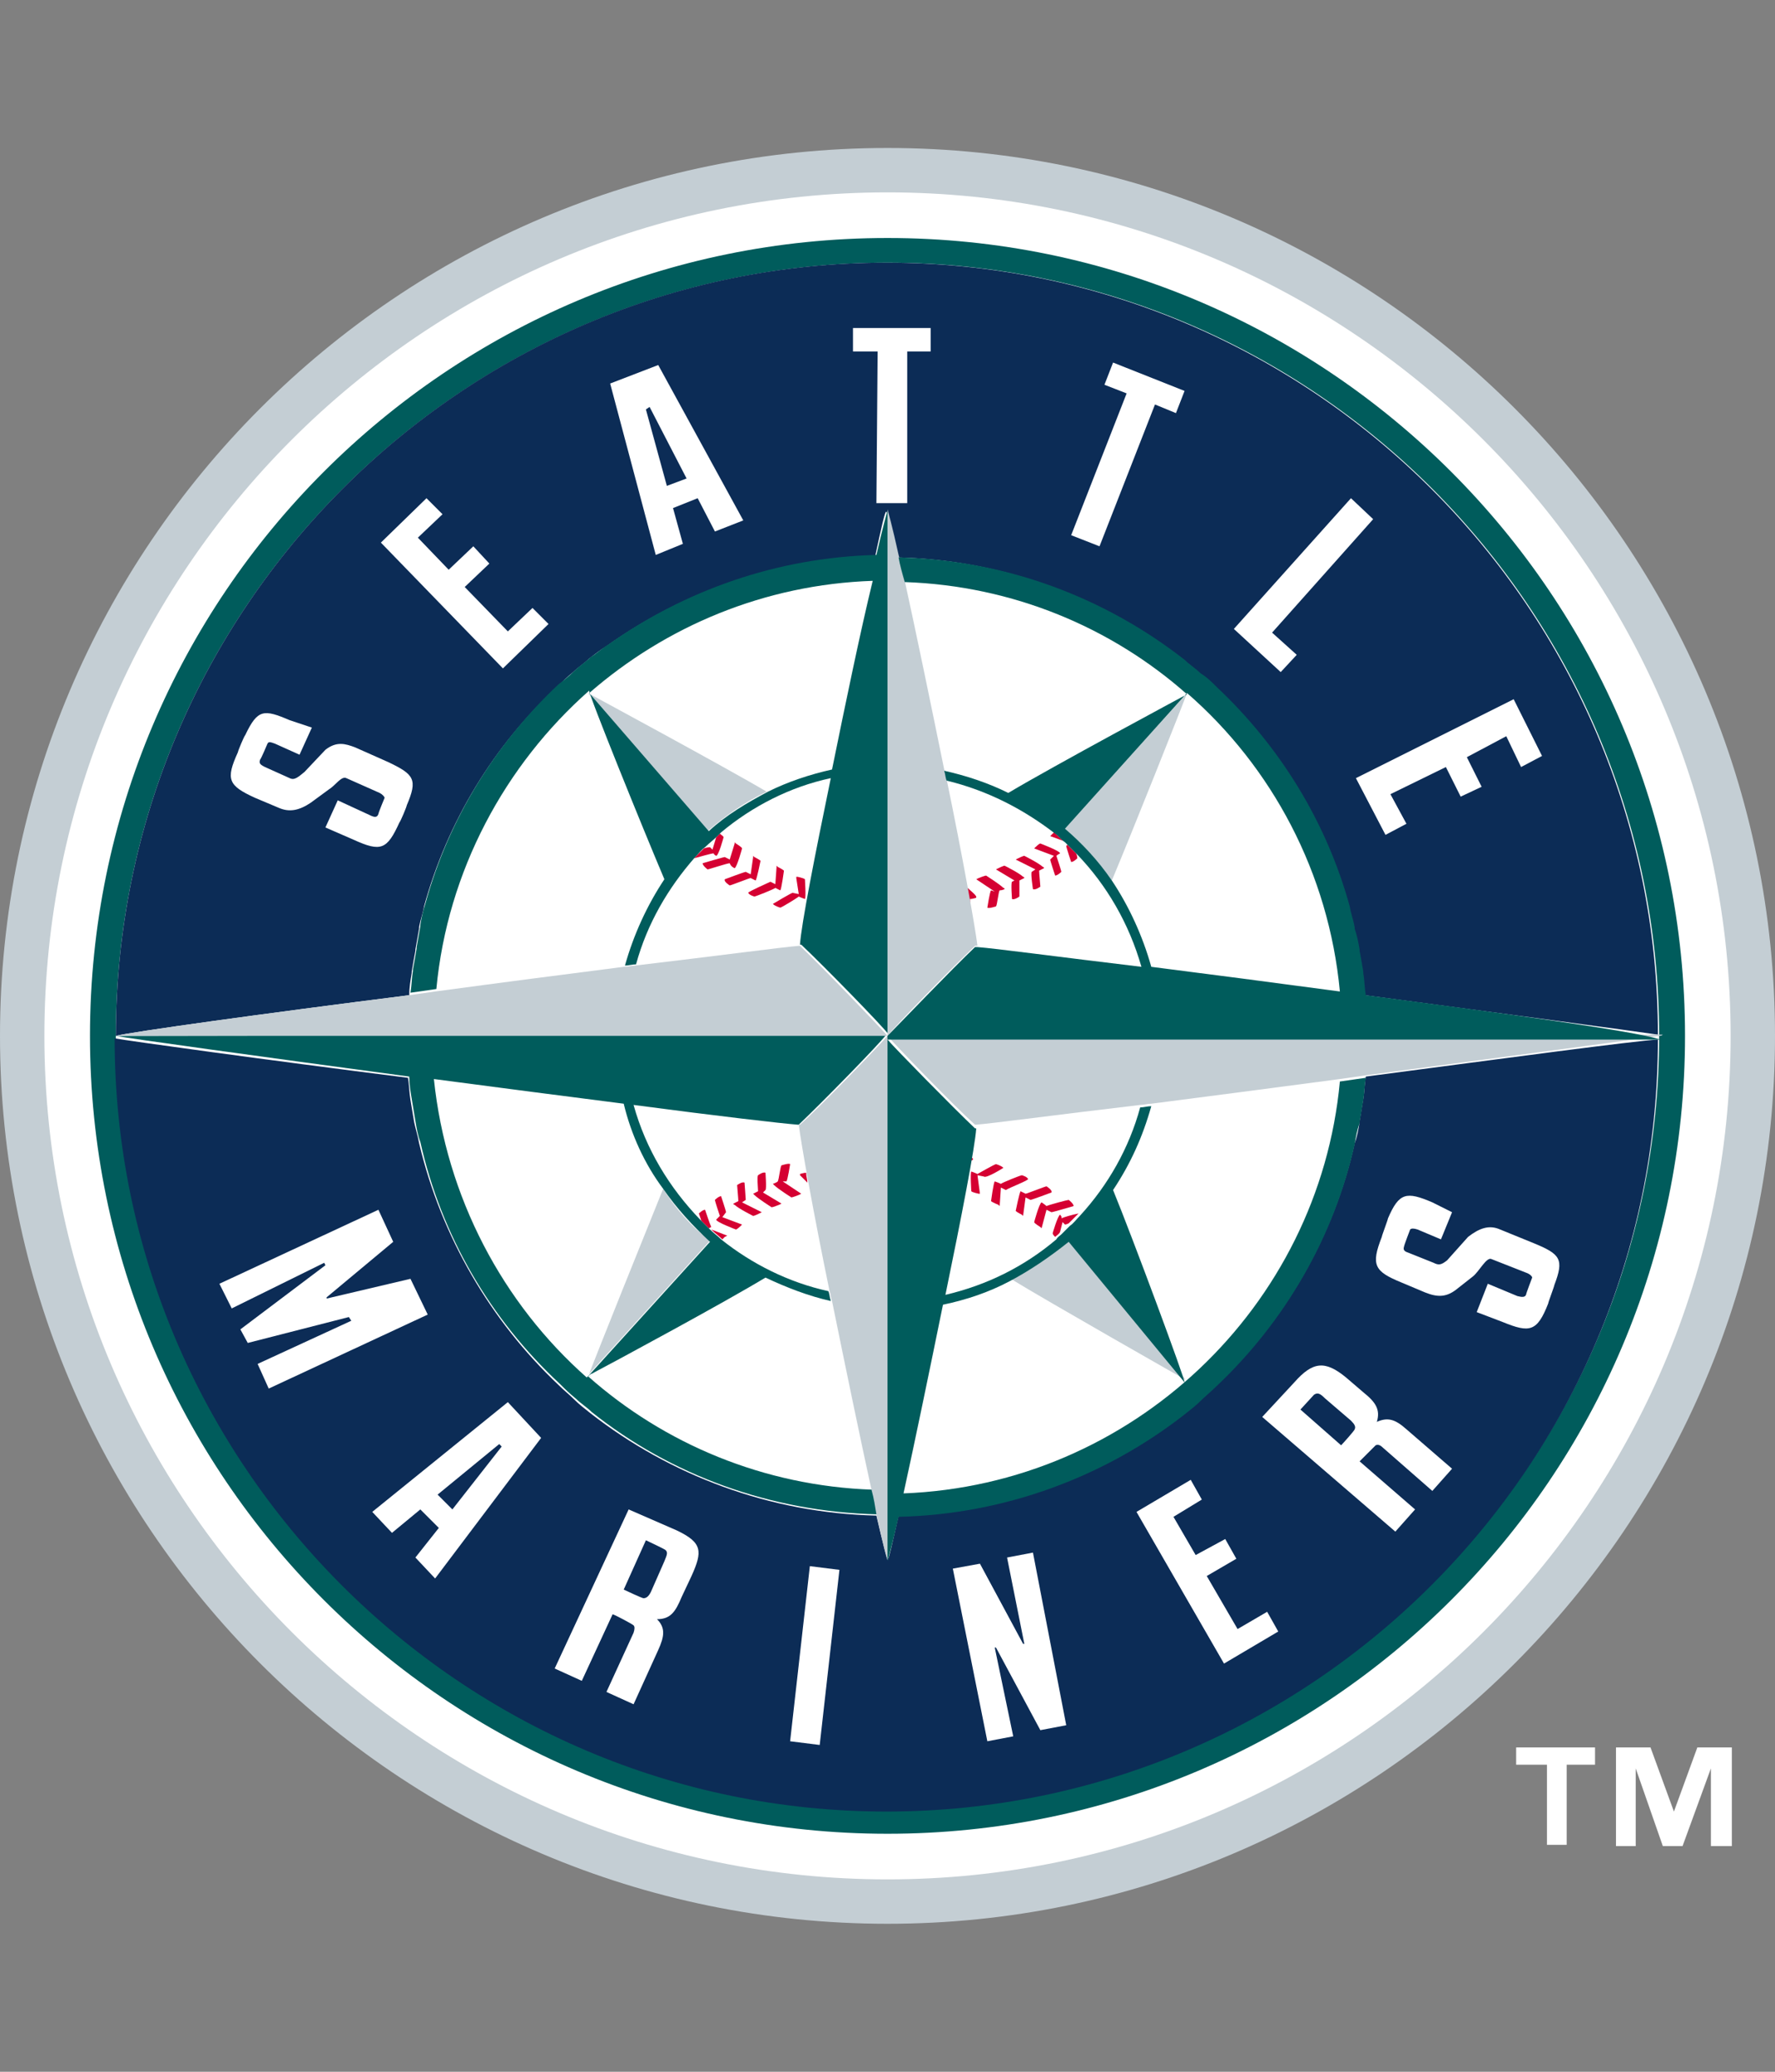 <?xml version="1.0" encoding="utf-8"?>
<!-- Generator: Adobe Illustrator 18.0.0, SVG Export Plug-In . SVG Version: 6.00 Build 0)  -->
<!DOCTYPE svg PUBLIC "-//W3C//DTD SVG 1.1//EN" "http://www.w3.org/Graphics/SVG/1.1/DTD/svg11.dtd">
<svg version="1.1" id="SEA" xmlns="http://www.w3.org/2000/svg" xmlns:xlink="http://www.w3.org/1999/xlink" x="0px" y="0px"
	 viewBox="0 0 144 168" enable-background="new 0 0 144 168" xml:space="preserve">
<rect x="0" y="0" width="144" height="168" fill="#808080" stroke="none"/>
<g>
	<defs>
		<rect id="SVGID_1_" x="0" y="12" width="144" height="144"/>
	</defs>
	<clipPath id="SVGID_2_">
		<use xlink:href="#SVGID_1_"  overflow="visible"/>
	</clipPath>
	<path clip-path="url(#SVGID_2_)" fill="#C4CED4" d="M0,84c0,39.7,32.3,72,72,72c39.7,0,72-32.3,72-72c0-39.7-32.3-72-72-72
		C32.3,12,0,44.3,0,84"/>
	<path clip-path="url(#SVGID_2_)" fill="#FFFFFF" d="M3.6,84c0-37.7,30.7-68.4,68.4-68.4c37.7,0,68.4,30.7,68.4,68.4
		c0,37.7-30.7,68.4-68.4,68.4C34.3,152.4,3.6,121.7,3.6,84"/>
	<path clip-path="url(#SVGID_2_)" fill="#005C5C" d="M72,146.7c-34.5,0-62.6-28.1-62.6-62.7c0-34.6,28.1-62.7,62.6-62.7
		c34.5,0,62.6,28.1,62.6,62.7C134.6,118.6,106.5,146.7,72,146.7 M72,19.3c-35.7,0-64.7,29-64.7,64.7s29,64.7,64.7,64.7
		c35.7,0,64.7-29,64.7-64.7S107.7,19.3,72,19.3"/>
	<path clip-path="url(#SVGID_2_)" fill="#C4CED4" d="M62.2,64.2c-3.2-1.9-14.5-8-14.5-8l9.7,11.2C58.9,66.1,60.5,65,62.2,64.2"/>
	<path clip-path="url(#SVGID_2_)" fill="#C4CED4" d="M86.4,67.2c1.4,1.2,2.7,2.7,3.8,4.2c1.6-3.8,5.7-14.1,6.1-15.2L86.4,67.2z"/>
	<path clip-path="url(#SVGID_2_)" fill="#C4CED4" d="M53.8,96.4c-1.5,3.7-5.4,13.4-6,15l9.8-10.8C56.1,99.5,54.8,98,53.8,96.4"/>
	<path clip-path="url(#SVGID_2_)" fill="#C4CED4" d="M47.8,111.7c0,0,0.1-0.1,0.2-0.2C47.9,111.6,47.8,111.6,47.8,111.7
		C47.8,111.7,47.7,111.7,47.8,111.7"/>
	<path clip-path="url(#SVGID_2_)" fill="#C4CED4" d="M82,103.7c3.1,1.9,14.2,8.2,14.2,8.2l-9.4-11.4C85.3,101.7,83.7,102.8,82,103.7
		"/>
	<path clip-path="url(#SVGID_2_)" fill="#D50032" d="M58.1,69.4c0.2,0,0.6-1.5,0.6-1.5c0-0.1-0.2-0.2-0.3-0.3
		c-0.1,0.1-0.2,0.2-0.3,0.3l-0.3,1l-0.2-0.2c0,0-0.2,0-0.5,0.1c-0.3,0.3-0.5,0.5-0.8,0.8c0.4-0.1,1.4-0.4,1.6-0.4
		C57.9,69.3,58.1,69.4,58.1,69.4"/>
	<path clip-path="url(#SVGID_2_)" fill="#D50032" d="M59.6,70.4c0.2-0.1,0.6-1.6,0.6-1.6c0-0.1-0.5-0.4-0.5-0.4l-0.1-0.1l0,0.1
		l-0.4,1.3l-0.4-0.2c-0.1,0-1.8,0.5-1.8,0.5c0,0.2,0.4,0.5,0.4,0.5c0.1,0,1.6-0.5,1.8-0.5C59.3,70.3,59.6,70.4,59.6,70.4"/>
	<path clip-path="url(#SVGID_2_)" fill="#D50032" d="M59.2,71.8c0.1,0,1.6-0.6,1.7-0.6c0.2,0.1,0.4,0.2,0.4,0.2
		c0.1-0.1,0.4-1.6,0.4-1.6c-0.1-0.1-0.5-0.3-0.5-0.3l-0.1-0.1l0,0.1l-0.2,1.4l-0.4-0.2c-0.1,0-1.7,0.6-1.7,0.6
		C58.7,71.5,59.2,71.8,59.2,71.8"/>
	<path clip-path="url(#SVGID_2_)" fill="#D50032" d="M60.7,72.4L60.7,72.4c0.1,0.2,0.5,0.3,0.5,0.3c0.1,0,1.6-0.6,1.7-0.7
		c0.2,0.1,0.4,0.2,0.4,0.2c0.1-0.1,0.3-1.6,0.3-1.6c-0.1-0.1-0.5-0.3-0.5-0.3l-0.1-0.1l0,0.1l-0.1,1.4l-0.4-0.2
		C62.3,71.6,60.7,72.3,60.7,72.4C60.7,72.4,60.7,72.4,60.7,72.4"/>
	<path clip-path="url(#SVGID_2_)" fill="#D50032" d="M62.7,73.3C62.7,73.3,62.7,73.3,62.7,73.3L62.7,73.3c0.2,0.2,0.6,0.3,0.6,0.3
		c0.1,0,1.4-0.8,1.5-0.9c0.2,0.1,0.5,0.2,0.5,0.2c0.1-0.1,0-1.6,0-1.6c-0.1-0.1-0.6-0.2-0.6-0.2l-0.1,0l0,0.1l0.2,1.3l-0.5-0.1
		C64.2,72.4,62.7,73.3,62.7,73.3"/>
	<polygon clip-path="url(#SVGID_2_)" fill="#D50032" points="69.9,73.6 69.9,73.6 69.9,73.6 	"/>
	<polygon clip-path="url(#SVGID_2_)" fill="#D50032" points="72.1,73.7 72.1,73.7 72.1,73.7 	"/>
	<path clip-path="url(#SVGID_2_)" fill="#D50032" d="M78.7,73.2c0-0.1,0-0.2,0-0.3c0.2,0,0.5-0.1,0.5-0.1c0,0,0-0.1,0-0.1l0,0l0,0
		c-0.1-0.2-0.5-0.5-0.7-0.7C78.5,72.4,78.6,72.8,78.7,73.2"/>
	<path clip-path="url(#SVGID_2_)" fill="#D50032" d="M80.4,72.2c-0.1,0.1-0.3,1.4-0.3,1.4c0.1,0.1,0.7-0.1,0.7-0.1
		c0.1-0.1,0.2-1.2,0.3-1.3c0.2,0,0.4-0.1,0.4-0.1c0,0,0-0.1-0.1-0.1l0,0l0,0c-0.3-0.3-1.4-1-1.4-1c-0.1,0-0.6,0.2-0.6,0.2l-0.2,0.1
		l1.5,1L80.4,72.2z"/>
	<path clip-path="url(#SVGID_2_)" fill="#D50032" d="M82.1,71.5c-0.1,0.1,0,1.4,0,1.4c0.2,0.1,0.6-0.2,0.6-0.2c0-0.1,0-1.1,0-1.3
		c0.2-0.1,0.4-0.2,0.4-0.2c0,0,0-0.1-0.1-0.1l0,0l0,0c-0.3-0.3-1.5-0.9-1.5-0.9c-0.1,0-0.5,0.2-0.5,0.2l-0.2,0.1l1.5,0.9L82.1,71.5z
		"/>
	<path clip-path="url(#SVGID_2_)" fill="#D50032" d="M83.7,70.7c-0.1,0.1,0.1,1.4,0.1,1.4c0.2,0.1,0.6-0.2,0.6-0.2
		c0-0.1-0.1-1.1-0.1-1.3c0.2-0.1,0.4-0.2,0.4-0.2c0,0,0-0.1-0.1-0.1l0,0l0,0c-0.3-0.3-1.5-0.9-1.5-0.9c-0.1,0-0.5,0.2-0.5,0.2
		l-0.2,0.1l1.6,0.8L83.7,70.7z"/>
	<path clip-path="url(#SVGID_2_)" fill="#D50032" d="M85.2,69.7c0,0.1,0.4,1.3,0.4,1.3c0.2,0,0.5-0.3,0.5-0.3c0-0.1-0.3-1-0.4-1.3
		c0.1-0.1,0.3-0.2,0.3-0.2c0-0.2-1.6-0.8-1.6-0.8c-0.1,0-0.4,0.3-0.4,0.3l-0.1,0.1l1.6,0.6L85.2,69.7z M85.7,70.9L85.7,70.9
		L85.7,70.9L85.7,70.9z"/>
	<path clip-path="url(#SVGID_2_)" fill="#D50032" d="M86.9,69.9c0.2,0,0.5-0.3,0.5-0.3c0,0,0-0.2-0.1-0.4c-0.2-0.2-0.5-0.5-0.7-0.7
		l-0.1,0.1C86.5,68.7,86.9,69.9,86.9,69.9"/>
	<path clip-path="url(#SVGID_2_)" fill="#D50032" d="M85.2,67.8l1.1,0.4c-0.3-0.2-0.5-0.5-0.8-0.7c-0.1,0.1-0.2,0.2-0.2,0.2
		L85.2,67.8z"/>
	<path clip-path="url(#SVGID_2_)" fill="#D50032" d="M86,98.5c-0.2,0.1-0.6,1.5-0.6,1.5c0,0.1,0.1,0.2,0.2,0.3
		c0.1-0.1,0.3-0.2,0.4-0.4l0.2-0.8l0.2,0.2c0,0,0.1,0,0.3-0.1c0.3-0.3,0.5-0.5,0.8-0.8c-0.5,0.1-1.2,0.3-1.4,0.4
		C86.2,98.7,86,98.5,86,98.5"/>
	<path clip-path="url(#SVGID_2_)" fill="#D50032" d="M86.7,97.3c-0.1,0-1.6,0.4-1.8,0.5c-0.1-0.1-0.4-0.3-0.4-0.3
		c-0.2,0.1-0.6,1.6-0.6,1.6c0,0.1,0.5,0.4,0.5,0.4l0.1,0.1l0.4-1.5l0.4,0.2c0.1,0,1.8-0.5,1.8-0.5C87.1,97.6,86.7,97.3,86.7,97.3"/>
	<path clip-path="url(#SVGID_2_)" fill="#D50032" d="M84.9,96.2c-0.1,0-1.6,0.6-1.7,0.6c-0.2-0.1-0.4-0.2-0.4-0.2
		c-0.1,0.1-0.4,1.6-0.4,1.6c0.1,0.1,0.5,0.3,0.5,0.3l0.1,0.1l0.2-1.5l0.4,0.2c0.1,0,1.7-0.6,1.7-0.6C85.4,96.5,84.9,96.2,84.9,96.2"
		/>
	<path clip-path="url(#SVGID_2_)" fill="#D50032" d="M83.4,95.6L83.4,95.6L83.4,95.6c-0.1-0.2-0.5-0.3-0.5-0.3
		c-0.1,0-1.6,0.6-1.7,0.7c-0.2-0.1-0.5-0.2-0.5-0.2c-0.1,0.1-0.3,1.6-0.3,1.6c0.1,0.1,0.6,0.3,0.6,0.3l0.1,0.1l0.1-1.5l0.4,0.2
		C81.9,96.3,83.5,95.7,83.4,95.6C83.5,95.6,83.4,95.6,83.4,95.6"/>
	<path clip-path="url(#SVGID_2_)" fill="#D50032" d="M81.4,94.7C81.4,94.7,81.4,94.7,81.4,94.7L81.4,94.7L81.4,94.7
		c-0.2-0.2-0.6-0.3-0.6-0.3c-0.1,0-1.5,0.8-1.5,0.8c-0.2-0.1-0.5-0.2-0.5-0.2c-0.1,0.1,0,1.6,0,1.6c0.1,0.1,0.6,0.2,0.6,0.2l0.1,0
		l-0.2-1.5l0.5,0.1C80,95.6,81.4,94.7,81.4,94.7"/>
	<path clip-path="url(#SVGID_2_)" fill="#D50032" d="M78.9,93.9L78.9,93.9C78.9,93.9,78.9,93.9,78.9,93.9c-0.1,0-0.1,0.1-0.1,0.2
		C78.9,94.1,79,94,78.9,93.9C79,94,78.9,94,78.9,93.9L78.9,93.9z"/>
	<path clip-path="url(#SVGID_2_)" fill="#D50032" d="M63.8,95.8c0.1-0.1,0.3-1.4,0.3-1.4c-0.1-0.1-0.7,0.1-0.7,0.1
		c-0.1,0.1-0.2,1.1-0.3,1.3C63,95.9,62.7,96,62.7,96c0,0,0.1,0.1,0.1,0.1c0.3,0.3,1.4,1,1.4,1c0.1,0,0.6-0.2,0.6-0.2l0.2-0.1l-1.5-1
		L63.8,95.8z"/>
	<path clip-path="url(#SVGID_2_)" fill="#D50032" d="M62.1,96.5c0.1-0.1,0-1.4,0-1.4c-0.2-0.1-0.6,0.2-0.6,0.2c-0.1,0.1,0,1.1,0,1.3
		c-0.2,0.1-0.4,0.2-0.4,0.2c0,0,0.1,0.1,0.1,0.1c0.3,0.3,1.4,1,1.4,1c0.1,0,0.6-0.2,0.6-0.2l0.2-0.1l-1.5-0.9L62.1,96.5z"/>
	<path clip-path="url(#SVGID_2_)" fill="#D50032" d="M60.5,97.3c0-0.1-0.1-1.4-0.1-1.4c-0.2-0.1-0.6,0.2-0.6,0.2
		c0,0.1,0.1,1.1,0.1,1.3c-0.2,0.1-0.4,0.2-0.4,0.2c0,0,0,0.1,0.1,0.1l0,0l0,0c0.3,0.3,1.5,0.9,1.5,0.9c0.1,0,0.5-0.2,0.5-0.2
		l0.2-0.1l-1.6-0.8L60.5,97.3z"/>
	<path clip-path="url(#SVGID_2_)" fill="#D50032" d="M58.9,98.3c0-0.1-0.4-1.3-0.4-1.3c-0.2,0-0.5,0.3-0.5,0.3c0,0.1,0.3,1,0.4,1.3
		c-0.1,0.1-0.3,0.3-0.3,0.3c0,0.2,1.6,0.8,1.6,0.8c0.1,0,0.4-0.3,0.4-0.3l0.1-0.1l-1.6-0.6L58.9,98.3z"/>
	<path clip-path="url(#SVGID_2_)" fill="#D50032" d="M57.2,98.1c-0.2,0-0.5,0.3-0.5,0.3c0,0,0.1,0.3,0.2,0.6
		c0.2,0.2,0.4,0.4,0.6,0.6l0.2-0.1C57.6,99.3,57.2,98.1,57.2,98.1"/>
	<path clip-path="url(#SVGID_2_)" fill="#D50032" d="M59,100.2l-1.3-0.5c0.3,0.3,0.6,0.5,0.9,0.8c0.1-0.1,0.2-0.2,0.2-0.2L59,100.2z
		"/>
	<path clip-path="url(#SVGID_2_)" fill="#D50032" d="M65.4,95.1c-0.2,0-0.5,0.1-0.5,0.1c0,0,0,0.1,0,0.1l0,0l0,0
		c0.1,0.1,0.4,0.4,0.6,0.6C65.5,95.6,65.4,95.4,65.4,95.1"/>
	<path clip-path="url(#SVGID_2_)" fill="#C4CED4" d="M135,84c0,0-0.1,0-0.1,0C134.9,84,134.9,84,135,84C134.9,84,135,84,135,84"/>
	<path clip-path="url(#SVGID_2_)" fill="#0C2C56" d="M110.8,87.3c-0.1,0.6-0.1,1.2-0.2,1.8c0,0,0,0,0,0c-0.1,0.6-0.2,1.2-0.3,1.8
		c0,0,0,0,0,0.1c-0.1,0.6-0.2,1.2-0.4,1.7c0,0,0,0,0,0c-1.7,7.6-5.7,14.4-11.2,19.6c0,0,0,0,0,0c-0.4,0.4-0.8,0.8-1.3,1.2
		c0,0,0,0,0,0c-0.4,0.4-0.9,0.7-1.3,1.1c0,0,0,0,0,0c-6.4,5.1-14.5,8.1-23.2,8.3c-0.5,2.2-0.8,3.6-0.9,3.6c0,0-0.4-1.4-0.9-3.6
		c-8.7-0.2-16.8-3.3-23.2-8.3c0,0,0,0,0,0c-0.5-0.4-0.9-0.7-1.3-1.1c0,0,0,0,0,0c-0.4-0.4-0.9-0.8-1.3-1.2
		c-5.5-5.2-9.5-12-11.3-19.6c0,0,0,0,0,0c-0.1-0.6-0.3-1.2-0.4-1.7c0,0,0,0,0,0c-0.1-0.6-0.2-1.2-0.3-1.8c0,0,0,0,0,0
		c-0.1-0.6-0.1-1.2-0.2-1.8v0c-11.9-1.5-22.7-3-23.8-3.2c0,34.5,28.1,62.7,62.6,62.7c34.5,0,62.6-28.1,62.6-62.6
		C132.6,84.4,122.2,85.8,110.8,87.3"/>
	<path clip-path="url(#SVGID_2_)" fill="#0C2C56" d="M33.2,80.7c0-0.6,0.1-1.2,0.2-1.8c0,0,0,0,0-0.1c0.1-0.6,0.2-1.2,0.3-1.7
		c0,0,0-0.1,0-0.1c0.1-0.6,0.2-1.1,0.3-1.7c0,0,0,0,0-0.1c0.1-0.6,0.3-1.1,0.4-1.7c0,0,0,0,0,0c1.9-6.9,5.7-13.1,10.8-17.8
		c0,0,0,0,0,0c0.4-0.4,0.8-0.8,1.3-1.2c0,0,0,0,0,0c0.4-0.4,0.9-0.7,1.3-1.1c0,0,0,0,0,0c0.4-0.3,0.9-0.7,1.4-1c0,0,0,0,0,0
		c6.2-4.4,13.7-7.1,21.8-7.3h0c0.5-2.3,0.8-3.7,0.9-3.6c0.1,0,0.4,1.4,0.9,3.7c8.7,0.2,16.7,3.3,23.2,8.3c0,0,0,0,0,0
		c0.5,0.4,0.9,0.7,1.3,1.1c0,0,0,0,0,0c0.4,0.4,0.9,0.8,1.3,1.1c0,0,0,0,0,0c5.1,4.8,8.9,10.9,10.8,17.8c0,0,0,0,0,0
		c0.2,0.6,0.3,1.1,0.4,1.7c0,0,0,0,0,0.1c0.1,0.6,0.2,1.1,0.4,1.7c0,0,0,0.1,0,0.1c0.1,0.6,0.2,1.2,0.3,1.7c0,0,0,0,0,0.1
		c0.1,0.6,0.1,1.2,0.2,1.8v0c11.3,1.5,21.8,2.9,23.8,3.2c0-34.5-28.1-62.6-62.6-62.6C37.5,21.3,9.4,49.4,9.4,84
		C10.5,83.7,21.3,82.2,33.2,80.7"/>
	<polygon clip-path="url(#SVGID_2_)" fill="#FFFFFF" points="96.6,120 97.5,121.6 95.2,123 97,126.1 99.4,124.8 100.3,126.4 
		97.9,127.8 100.4,132.1 102.8,130.7 103.7,132.3 99.3,134.9 92.2,122.6 	"/>
	<path clip-path="url(#SVGID_2_)" fill="#FFFFFF" d="M117.8,98.3l-0.9,2.2l-1.9-0.8c-0.3-0.1-0.5-0.1-0.6,0c0,0-0.5,1.3-0.5,1.4
		c-0.1,0.3,0.1,0.4,0.4,0.5l2,0.8c0.4,0.2,0.6,0.2,1.1-0.2l1.7-1.9c0.9-0.7,1.7-1,2.6-0.6l2.7,1.1c2.2,0.9,2.5,1.3,1.7,3.4
		c0,0.1-0.5,1.4-0.5,1.5c-0.9,2.3-1.5,2.4-3.7,1.5l-2.1-0.8l0.9-2.3l2.4,1c0.4,0.1,0.6,0.1,0.7-0.1c0-0.1,0.5-1.4,0.5-1.4
		c0-0.1-0.2-0.3-0.5-0.4l-2.8-1.1c-0.4-0.2-1,1-1.5,1.4l-1.4,1.1c-0.8,0.6-1.5,0.6-2.5,0.2l-1.9-0.8c-2.2-0.9-2.5-1.4-1.6-3.7
		c0-0.1,0.5-1.4,0.5-1.5c0.9-2.1,1.5-2.2,3.6-1.3L117.8,98.3z"/>
	<polygon clip-path="url(#SVGID_2_)" fill="#FFFFFF" points="68.1,127.3 66.5,141.5 64.1,141.2 65.7,127 	"/>
	<polygon clip-path="url(#SVGID_2_)" fill="#FFFFFF" points="31.9,100.7 26.5,105.2 26.5,105.3 33.3,103.7 34.7,106.6 21.8,112.6 
		20.9,110.6 28.5,107.1 28.3,106.8 20.1,108.9 19.5,107.8 26.4,102.6 26.3,102.4 18.8,106.1 17.8,104.1 30.7,98.1 	"/>
	<path clip-path="url(#SVGID_2_)" fill="#FFFFFF" d="M54.9,124.1c2.1,1,2.1,1.7,1.2,3.7l-0.8,1.7c-0.5,1.2-0.9,1.8-2,1.8
		c0.7,0.7,0.6,1.4,0.1,2.5l-2,4.4l-2.2-1l2.2-4.8c0.1-0.3,0.1-0.5,0-0.6c-0.1-0.1-1.4-0.8-1.7-0.9l-2.5,5.4l-2.2-1l6-12.9
		L54.9,124.1z M50.6,128.9c0.2,0.1,1.5,0.7,1.6,0.7c0.2,0,0.4-0.1,0.6-0.5l1.1-2.5c0.2-0.5,0.3-0.7,0.1-0.9
		c-0.1-0.1-1.4-0.7-1.6-0.8L50.6,128.9z"/>
	<polygon clip-path="url(#SVGID_2_)" fill="#FFFFFF" points="79.5,126.8 83,133.3 83.1,133.3 81.7,126.3 83.8,125.9 86.5,139.9 
		84.4,140.3 80.8,133.6 80.7,133.6 82.2,140.8 80.1,141.2 77.3,127.2 	"/>
	<path clip-path="url(#SVGID_2_)" fill="#FFFFFF" d="M105,112.1c1.5-1.7,2.5-1.8,4.2-0.4l1.4,1.2c1,0.8,1.4,1.4,1.1,2.4
		c0.9-0.4,1.5-0.2,2.4,0.6l3.7,3.2l-1.6,1.8l-4-3.5c-0.2-0.2-0.4-0.3-0.6-0.2c-0.1,0.1-1.1,1.1-1.3,1.3l4.5,3.9l-1.6,1.8l-10.8-9.3
		L105,112.1z M108.8,117.2c0.1-0.1,1.1-1.2,1.1-1.3c0.1-0.2,0-0.4-0.3-0.7l-2.1-1.8c-0.4-0.4-0.6-0.5-0.9-0.3
		c-0.1,0.1-1,1.1-1.1,1.2L108.8,117.2z"/>
	<polygon clip-path="url(#SVGID_2_)" fill="#FFFFFF" points="75.5,26.6 75.5,28.5 73.6,28.5 73.6,40.8 71.1,40.8 71.2,28.5 
		69.2,28.5 69.2,26.6 	"/>
	<path clip-path="url(#SVGID_2_)" fill="#FFFFFF" d="M25.3,59l-1,2.2l-2-0.9c-0.3-0.1-0.5-0.2-0.6,0c0,0-0.5,1.2-0.6,1.3
		c-0.1,0.3,0,0.4,0.4,0.6l2,0.9c0.4,0.2,0.7-0.1,1.2-0.5l1.7-1.8c0.9-0.7,1.6-0.5,2.4-0.2l2.7,1.2c2.1,1,2.4,1.4,1.5,3.5
		c0,0.1-0.5,1.3-0.6,1.4c-1,2.2-1.5,2.4-3.7,1.4l-2.3-1l1-2.2l2.6,1.2c0.4,0.2,0.6,0.2,0.7-0.1c0-0.1,0.5-1.3,0.5-1.3
		c0-0.1-0.2-0.3-0.4-0.4l-2.7-1.2c-0.4-0.2-0.9,0.6-1.4,0.9l-1.5,1.1c-0.9,0.6-1.7,0.8-2.6,0.4l-1.9-0.8c-2.2-1-2.4-1.5-1.4-3.7
		c0-0.1,0.5-1.3,0.6-1.4c1-2.1,1.5-2.1,3.6-1.2L25.3,59z"/>
	<polygon clip-path="url(#SVGID_2_)" fill="#FFFFFF" points="34.6,40.4 35.9,41.7 33.9,43.6 36.4,46.2 38.4,44.3 39.7,45.7 
		37.7,47.6 41.2,51.2 43.2,49.3 44.5,50.6 40.8,54.2 30.9,44 	"/>
	<path clip-path="url(#SVGID_2_)" fill="#FFFFFF" d="M53.4,29.6l6.9,12.6L58,43.1l-1.4-2.7l-2,0.8l0.8,2.9L53.2,45l-3.7-13.9
		L53.4,29.6z M54.1,39.4l1.6-0.6l-3-5.8l-0.3,0.2L54.1,39.4z"/>
	<polygon clip-path="url(#SVGID_2_)" fill="#FFFFFF" points="96.1,31.7 95.4,33.5 93.7,32.8 89.2,44.3 86.9,43.4 91.4,31.9 
		89.6,31.2 90.3,29.4 	"/>
	<polygon clip-path="url(#SVGID_2_)" fill="#FFFFFF" points="111.4,42.1 103.2,51.3 105.2,53.1 103.9,54.5 100.1,51 109.6,40.4 	"/>
	<polygon clip-path="url(#SVGID_2_)" fill="#FFFFFF" points="125.1,61.3 123.4,62.2 122.2,59.7 119,61.4 120.2,63.8 118.5,64.6 
		117.3,62.2 112.8,64.4 114.1,66.8 112.4,67.7 110,63.1 122.8,56.7 	"/>
	<path clip-path="url(#SVGID_2_)" fill="#005C5C" d="M72,41.4c0,0-0.4,1.4-0.9,3.6h0c-8.1,0.2-15.6,2.9-21.8,7.3c0,0,0,0,0,0
		c-0.5,0.3-0.9,0.7-1.4,1c0,0,0,0,0,0c-0.4,0.4-0.9,0.7-1.3,1.1c0,0,0,0,0,0c-0.4,0.4-0.9,0.8-1.3,1.1c0,0,0,0,0,0
		c-5.1,4.8-8.9,10.9-10.8,17.8c0,0,0,0,0,0c-0.2,0.6-0.3,1.1-0.4,1.7c0,0,0,0.1,0,0.1c-0.1,0.6-0.2,1.1-0.3,1.7c0,0,0,0.1,0,0.1
		c-0.1,0.6-0.2,1.2-0.3,1.7c0,0,0,0,0,0.1c-0.1,0.6-0.1,1.2-0.2,1.8c0.7-0.1,1.4-0.2,2.1-0.3c0.9-9.6,5.6-18.2,12.4-24.2
		c-0.1,0.2,4.4,11.3,6.1,15.3c-1.4,2.1-2.5,4.5-3.2,7c0.3,0,0.6-0.1,0.9-0.1c0.9-3.3,2.6-6.2,4.8-8.7c0.3-0.3,0.5-0.6,0.8-0.8
		c0.3-0.3,0.7-0.6,1-0.9c0.1-0.1,0.2-0.2,0.3-0.3c2.5-2.1,5.6-3.7,8.9-4.4c-1.3,6.3-2.4,11.9-2.5,13.5c0,0,0.1,0,0.1,0
		c1.8,1.7,6.6,6.6,7.1,7.3L72,41.4z M67.5,62.4c-1.8,0.4-3.6,1-5.2,1.8c-1.7,0.9-3.4,1.9-4.8,3.2l-9.7-11.2c6.2-5.4,14.2-8.8,23-9.1
		C69.8,51.2,68.6,57,67.5,62.4"/>
	<path clip-path="url(#SVGID_2_)" fill="#005C5C" d="M33.2,87.3c0,0.6,0.1,1.2,0.2,1.8c0,0,0,0,0,0c0.1,0.6,0.2,1.2,0.3,1.8
		c0,0,0,0,0,0c0.1,0.6,0.2,1.2,0.4,1.7c0,0,0,0,0,0c1.7,7.6,5.7,14.4,11.3,19.6h0c0.4,0.4,0.8,0.8,1.3,1.2c0,0,0,0,0,0
		c0.4,0.4,0.9,0.7,1.3,1.1c0,0,0,0,0,0c6.4,5.1,14.5,8.1,23.2,8.3c-0.1-0.6-0.3-1.3-0.4-2c-8.8-0.3-16.9-3.7-23.1-9.2
		c0,0,0.1,0,0.1-0.1c0.1,0,0.1-0.1,0.2-0.1c1.9-1,10.8-5.8,14.1-7.8c1.7,0.8,3.5,1.5,5.3,1.9c-0.1-0.3-0.1-0.6-0.2-0.8
		c-3.2-0.7-6.2-2.2-8.7-4.2c-0.3-0.3-0.6-0.5-0.9-0.8c-0.1-0.1-0.1-0.1-0.2-0.2c-0.2-0.2-0.4-0.4-0.6-0.6c-2.5-2.6-4.4-5.7-5.4-9.3
		c6.8,0.9,12,1.5,13.3,1.6c0,0,0.1,0,0.1,0c1.8-1.7,6.6-6.6,7.1-7.3L9.3,84c0,0,0,0,0.1,0C10.4,84.2,21.3,85.7,33.2,87.3L33.2,87.3z
		 M50.6,89.5c0.6,2.5,1.7,4.9,3.2,6.9c1.1,1.6,2.4,3,3.8,4.3l-9.8,10.8l-0.2,0.2c-6.8-6-11.4-14.6-12.4-24.2
		C40.5,88.2,45.9,88.9,50.6,89.5"/>
	<path clip-path="url(#SVGID_2_)" fill="#C4CED4" d="M72,84L72,84C72,84,72,84,72,84C72,84,72,84,72,84c0.6-0.8,5.3-5.6,7.1-7.3
		c0,0,0.1,0,0.2,0c-0.2-1.6-1.2-7.2-2.5-13.5c-0.1-0.3-0.1-0.6-0.2-0.8c-1.1-5.4-2.3-11.2-3.2-15.3c-0.2-0.7-0.3-1.4-0.5-2.1
		c-0.5-2.3-0.9-3.7-0.9-3.7L72,84c-0.6,0.7-5.3,5.6-7.1,7.2c0,0-0.1,0-0.1,0c0.2,1.6,1.2,7.2,2.5,13.5c0.1,0.3,0.1,0.6,0.2,0.8
		c1.1,5.4,2.3,11.2,3.2,15.3c0.2,0.7,0.3,1.4,0.4,2c0.5,2.2,0.8,3.6,0.9,3.6L72,84z"/>
	<path clip-path="url(#SVGID_2_)" fill="#C4CED4" d="M72,84c-0.6-0.7-5.3-5.6-7.1-7.3c0,0-0.1,0-0.1,0c-1.3,0.1-6.5,0.8-13.3,1.6
		c-0.3,0-0.6,0.1-0.9,0.1c-4.7,0.6-10.1,1.3-15.3,2c-0.7,0.1-1.4,0.2-2.1,0.3c-11.9,1.5-22.7,3-23.8,3.3c-0.1,0-0.1,0-0.1,0L72,84z"
		/>
	<path clip-path="url(#SVGID_2_)" fill="#C4CED4" d="M72,84c0.6,0.7,5.3,5.6,7.1,7.2c0,0,0.1,0,0.1,0c1.3-0.1,6.5-0.8,13.3-1.6
		c0.3,0,0.6-0.1,0.9-0.1c4.7-0.6,10-1.3,15.3-2c0.7-0.1,1.4-0.2,2.1-0.3c11.3-1.5,21.8-2.9,23.8-3.2c0.1,0,0.2,0,0.3-0.1L72,84z"/>
	<path clip-path="url(#SVGID_2_)" fill="#005C5C" d="M110.8,80.7c-0.1-0.6-0.1-1.2-0.2-1.8c0,0,0,0,0-0.1c-0.1-0.6-0.2-1.2-0.3-1.7
		c0,0,0-0.1,0-0.1c-0.1-0.6-0.2-1.1-0.4-1.7c0,0,0,0,0-0.1c-0.1-0.6-0.3-1.1-0.4-1.7c0,0,0,0,0,0c-1.9-6.9-5.7-13-10.8-17.8
		c0,0,0,0,0,0c-0.4-0.4-0.8-0.8-1.3-1.1c0,0,0,0,0,0c-0.4-0.4-0.9-0.7-1.3-1.1c0,0,0,0,0,0c-6.4-5-14.4-8.1-23.2-8.3
		c0.1,0.6,0.3,1.3,0.5,2c8.8,0.3,16.8,3.7,22.9,9.1c0,0-11,5.9-14.5,8c-1.6-0.8-3.4-1.4-5.2-1.8c0.1,0.3,0.1,0.6,0.2,0.8
		c3.3,0.8,6.2,2.3,8.8,4.3c0.3,0.2,0.5,0.5,0.8,0.7c0.1,0.1,0.2,0.2,0.3,0.3c0.2,0.2,0.5,0.5,0.7,0.7c2.4,2.5,4.2,5.6,5.2,9.1
		c-6.7-0.8-11.9-1.5-13.3-1.6c-0.1,0-0.1,0-0.2,0c-1.8,1.7-6.4,6.5-7.1,7.2c0,0,0,0,0,0c0,0,0,0,0,0h0l0,42.6c0,0,0.4-1.4,0.9-3.6
		c8.7-0.2,16.8-3.3,23.2-8.3c0,0,0,0,0,0c0.5-0.4,0.9-0.7,1.3-1.1c0,0,0,0,0,0c0.4-0.4,0.9-0.8,1.3-1.2c0,0,0,0,0,0
		c5.5-5.2,9.5-12,11.2-19.6c0,0,0,0,0,0c0.1-0.6,0.2-1.2,0.4-1.7c0,0,0,0,0-0.1c0.1-0.6,0.2-1.2,0.3-1.8c0,0,0,0,0,0
		c0.1-0.6,0.1-1.2,0.2-1.8c-0.7,0.1-1.4,0.2-2.1,0.3c-1.7,18.3-16.9,32.7-35.4,33.4c0.9-4.1,2.1-9.9,3.2-15.3c1.9-0.4,3.7-1,5.4-1.9
		c1.7-0.9,3.3-2,4.8-3.2l9.4,11.4c0.1-0.1-4.2-11.7-5.8-15.6c1.4-2.1,2.4-4.3,3.1-6.8c-0.3,0-0.6,0.1-0.9,0.1
		c-0.9,3.3-2.6,6.3-4.9,8.8c-0.3,0.3-0.5,0.6-0.8,0.8c-0.2,0.2-0.5,0.5-0.7,0.7c-0.1,0.1-0.3,0.2-0.4,0.4c-2.6,2.2-5.6,3.7-9,4.5
		c1.3-6.3,2.4-12,2.5-13.5c0,0-0.1,0-0.1,0c-1.8-1.7-6.5-6.5-7.1-7.2l62.9,0h0.1c0,0,0,0,0,0c0,0,0,0-0.1,0c-0.1,0-0.1,0-0.2,0
		C132.6,83.6,122.2,82.2,110.8,80.7L110.8,80.7z M93.4,78.4c-0.7-2.5-1.8-4.9-3.2-7c-1.1-1.6-2.4-3-3.8-4.2l9.8-10.9l0.1-0.1
		c6.9,6,11.5,14.6,12.4,24.2C103.5,79.7,98.1,79,93.4,78.4"/>
	<path clip-path="url(#SVGID_2_)" fill="#FFFFFF" d="M129.5,143.1h-2.4v6.5h-1.6v-6.5H123v-1.4h6.4V143.1z M140.4,149.7h-1.6v-6.3h0
		l-2.3,6.3h-1.6l-2.2-6.3h0v6.3h-1.6v-8h2.8l1.9,5.2h0l1.9-5.2h2.8V149.7z"/>
	<path clip-path="url(#SVGID_2_)" fill="#FFFFFF" d="M35.5,121.2l1.2,1.2l4-5.1l-0.2-0.2L35.5,121.2z M43.9,116.6L35.3,128l-1.6-1.7
		l1.9-2.4l-1.5-1.5l-2.3,1.9l-1.6-1.7l11-8.9L43.9,116.6z"/>
</g>
</svg>
